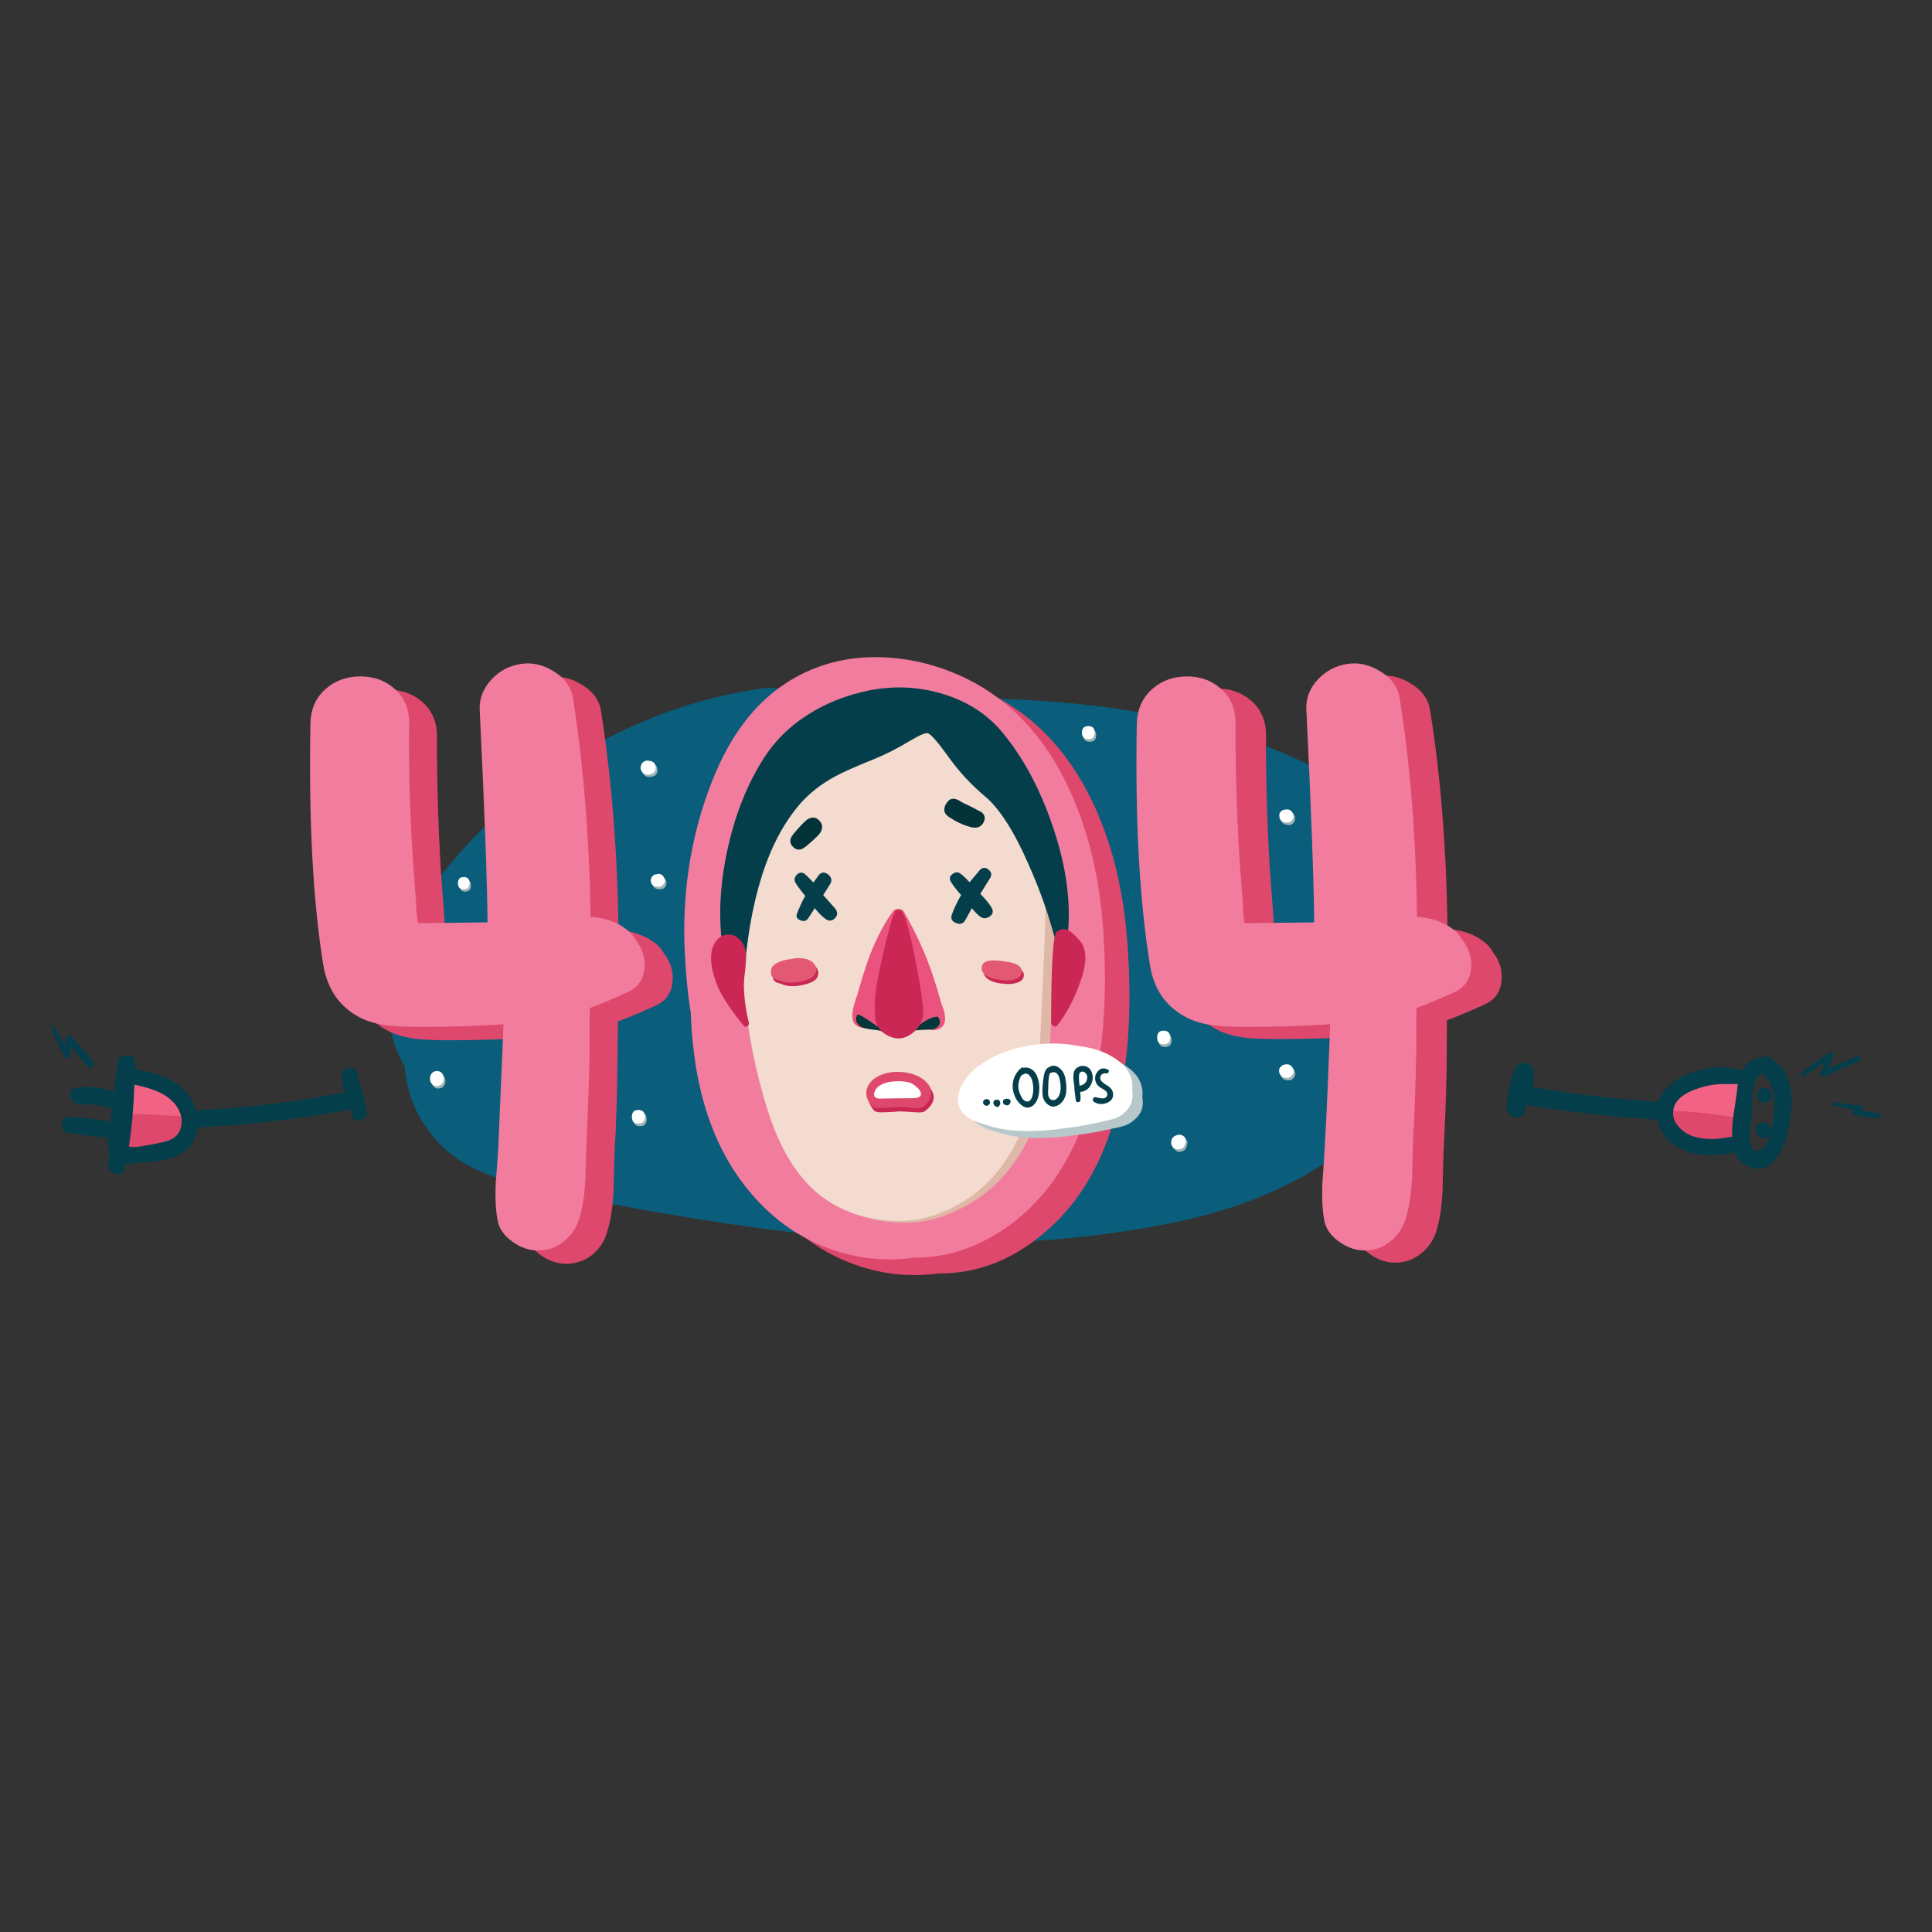 
<svg xmlns="http://www.w3.org/2000/svg" version="1.1" xmlns:xlink="http://www.w3.org/1999/xlink" preserveAspectRatio="none" x="0px" y="0px" width="1024px" height="1024px" viewBox="0 0 1024 1024">
<rect x="0" y="0" width="1024" height="1024" fill="#333333" stroke="none"/>
<defs>
<g id="Layer0_0_MEMBER_0_FILL">
<path fill="#F26284" stroke="none" d="
M 341.2 221.05
Q 338.8 221.1 336.2 222.25 333.75 223.35 331.85 225.05 330.25 226.55 330.6 228.65 331 230.65 332.8 231.9 334.6 233.15 337.1 233.6 340.05 234.1 341.55 232.85 342.25 232.3 342.5 231.25 342.55 231 342.75 229.35 343.05 227.25 343.15 226.2 343.4 224.35 343.4 223.05 343.5 222.15 342.5 221.95 342.1 221 341.2 221.05 Z"/>
</g>

<g id="Layer0_0_MEMBER_1_FILL">
<path fill="#F26284" stroke="none" d="
M 65.25 222.6
L 65.25 222.7
Q 65.1 223.15 65.15 223.55 64.9 225.3 64.7 228.8 64.65 229.6 64.4 231.55 64.3 233.35 64.75 234.3 65.55 235.85 68.25 235.45 70.25 235.15 72.05 234.1 73.95 233 74.7 231.1 75.5 229.2 74.7 227.15 73.9 225 71.6 223.6 70.1 222.7 67.15 221.75
L 66.6 221.7
Q 65.45 221.5 65.25 222.6 Z"/>
</g>

<g id="Layer0_0_MEMBER_2_FILL">
<path fill="#06484B" stroke="none" d="
M 263.25 178.2
Q 260.1 184.65 260.2 192 260.35 199.3 263.6 205.7 268.55 215.4 280.85 221.15 281.8 219.55 282.75 218.9 276.85 216.2 272.6 212.55 266.5 207.2 264.1 199.4 261.7 191.55 263.9 183.8 266 176.35 272.1 170.95 277.9 165.85 285.7 164.1 286.8 163.9 286.45 162.8 286.15 161.7 285.1 161.9 278.15 163 272.25 167.45 266.4 171.85 263.25 178.2 Z"/>
</g>

<g id="Layer0_0_MEMBER_3_FILL">
<path fill="#0A5D7B" stroke="none" d="
M 178.8 155.35
Q 176.65 154.5 174.1 154.9 163.3 156.45 153.05 160.9 142.95 165.25 134.2 172 125.6 178.6 118.65 187.55 109.45 199.5 109.95 210.1 110.15 215.45 112.8 220 113.2 225.8 116.55 230.55 119.9 235.35 125.25 237.8 129.95 239.9 136.8 241.45 140.8 242.3 148.75 243.7 162.1 246.25 175.7 248.05 204.85 251.85 227.95 249.45 241.85 248 251.45 245.35 264.2 241.8 272.95 235.35 282.45 228.35 287.55 218.5 293.1 207.8 291.65 196.75 290 184.15 280.9 176.1 273.3 169.3 259.85 164.35 239.85 156.9 210.5 156.55 195.05 156.4 182.2 158.3 181.1 156.2 178.8 155.35 Z"/>
</g>

<g id="Layer0_0_MEMBER_4_FILL">
<path fill="#DE486C" stroke="none" d="
M 187.6 154.1
Q 176.15 158.6 170.4 172.35 164.75 185.9 165.2 201.7 165.4 208.45 166.3 213.4 166.4 216.65 166.65 219.1 168.45 236.2 178.2 246.25 183.45 251.65 190.35 254.1 197.35 256.6 204.7 255.6 214.15 255.7 222.2 249.2 239.85 235.15 237.25 198.95 236.25 184.5 230.8 173.55 224.3 160.6 212.6 155.35 206.55 152.65 200.2 152.25 193.45 151.8 187.6 154.1
M 187.2 174.05
Q 192.1 167.45 199.65 167.35 211.95 167.2 218.95 180 224.5 190.15 224.9 203.7 225.25 217.05 220.65 227.25 214.85 240.1 203.05 241.2 190.9 242.3 184.85 229.4 180.3 219.65 180.4 206.2 180.4 203.7 181.05 196.55 181.6 189.8 181.95 187.7 183.2 179.45 187.2 174.05 Z"/>
</g>

<g id="Layer0_0_MEMBER_5_FILL">
<path fill="#F27C9D" stroke="none" d="
M 183.4 151.4
Q 171.95 155.9 166.2 169.65 160.5 183.3 160.95 199 161.25 206 162.05 210.7 162.15 214.05 162.45 216.4 164.25 233.5 174 243.55 179.2 248.95 186.1 251.4 193.1 253.9 200.45 252.9 209.75 252.95 218 246.5 235.55 232.5 233.05 196.25 232 181.75 226.55 170.85 220.1 157.9 208.4 152.65 202.35 149.95 196 149.55 189.25 149.1 183.4 151.4
M 183 171.35
Q 187.85 164.75 195.45 164.65 207.75 164.5 214.75 177.3 220.3 187.45 220.65 201 221.05 214.3 216.45 224.55 210.6 237.4 198.8 238.5 186.65 239.6 180.65 226.7 176.1 217 176.15 203.5 176.2 201.05 176.8 193.85 177.4 187.2 177.7 185 178.95 176.8 183 171.35 Z"/>
</g>

<g id="Layer0_0_MEMBER_6_FILL">
<path fill="#DE486C" stroke="none" d="
M 104.1 157.15
Q 101.4 159.4 101.35 163.3 100.9 187.95 103.55 204.7 104.6 211.05 109.85 213.8 112.05 214.95 115.15 215.25 116.85 215.45 120.7 215.45 127.7 215.45 134.65 215
L 133.7 236.2
Q 133.6 238.3 133.3 242.45 133.15 246 133.6 248.6 133.95 250.85 136.2 252.45 138.3 253.95 140.6 253.95 143.05 253.95 145 252.45 146.9 250.95 147.6 248.6 148.5 245.85 148.75 241.5 148.85 236.55 148.95 234.25 149.35 227.35 149.4 220.5
L 149.5 212.2
Q 151.65 211.45 155.85 209.55 158.6 208.4 158.9 205.45 159.2 202.8 157.4 200.45 156.85 199.55 156.3 199.05 153.6 196.75 149.6 196.5 149.35 176.5 146.6 158.8 146.15 155.95 143.25 154.2 140.45 152.5 137.6 152.95 134.65 153.4 132.55 155.6 130.35 157.95 130.5 160.95 131.75 186.75 131.9 197.45
L 119.9 197.6 119.65 195.6 119.65 194.85 119 186.05
Q 118.3 173.95 118.35 163.3 118.4 159.4 115.75 157.15 113.4 155.1 109.95 155.1 106.5 155.1 104.1 157.15 Z"/>
</g>

<g id="Layer0_0_MEMBER_7_FILL">
<path fill="#DE486C" stroke="none" d="
M 280.4 152.75
Q 277.4 153.2 275.35 155.4 273.15 157.75 273.3 160.75 274.5 185.05 274.65 197.25
L 262.65 197.4 262.4 195.4 262.4 194.65 261.75 185.85
Q 261.05 173.7 261.1 163.1 261.15 159.2 258.5 156.95 256.15 154.9 252.75 154.9 249.3 154.9 246.9 156.95 244.2 159.2 244.15 163.1 243.6 187.6 246.35 204.5 247.3 210.8 252.6 213.6 254.8 214.75 257.9 215.05 259.65 215.25 263.45 215.25 270.45 215.25 277.4 214.8
L 277 224.9
Q 276.7 232.3 276.45 236 276.35 238.1 276.05 242.25 275.9 245.85 276.35 248.4 276.7 250.65 278.95 252.25 281.05 253.75 283.35 253.75 285.8 253.75 287.75 252.2 289.65 250.75 290.4 248.4 291.3 245.65 291.5 241.3 291.6 236.35 291.7 234.05 292.05 227.9 292.2 220.3
L 292.25 212
Q 294.4 211.25 298.6 209.35 301.35 208.2 301.65 205.25 301.95 202.55 300.15 200.25 299.7 199.4 299.05 198.85 296.45 196.55 292.35 196.3 292.1 175.75 289.35 158.6 288.9 155.75 286 154 283.25 152.3 280.4 152.75 Z"/>
</g>

<g id="Layer0_0_MEMBER_8_FILL">
<path fill="#F27C9D" stroke="none" d="
M 113.55 161
Q 113.6 157.1 110.95 154.85 108.6 152.8 105.15 152.8 101.7 152.8 99.3 154.85 96.6 157.1 96.55 161 96.1 186 98.75 202.4 99.8 208.75 105 211.5 107.2 212.65 110.3 212.95 112.05 213.15 115.9 213.15 122.85 213.15 129.8 212.7
L 128.9 233.9
Q 128.8 236 128.45 240.15 128.3 243.7 128.75 246.3 129.1 248.55 131.35 250.15 133.45 251.65 135.75 251.65 138.2 251.65 140.15 250.1 142.05 248.65 142.8 246.3 143.7 243.55 143.9 239.2 144.05 234.25 144.15 231.95 144.55 222.75 144.6 218.2
L 144.65 209.9
Q 146.8 209.15 151 207.25 153.75 206.1 154.05 203.15 154.35 200.5 152.55 198.15 152.1 197.3 151.45 196.75 148.85 194.45 144.8 194.2 144.45 173.5 141.75 156.5 141.3 153.65 138.4 151.9 135.65 150.2 132.8 150.65 129.8 151.1 127.75 153.3 125.55 155.65 125.7 158.65 126.95 184.3 127.05 195.15
L 115.1 195.3
Q 114.95 194.85 114.95 194.4
L 114.8 193.3 114.8 192.55 114.15 183.75
Q 113.4 171.4 113.55 161 Z"/>
</g>

<g id="Layer0_0_MEMBER_9_FILL">
<path fill="#F27C9D" stroke="none" d="
M 241.65 154.85
Q 238.95 157.1 238.85 161 238.4 185.7 241.1 202.4 242.05 208.7 247.35 211.5 249.55 212.65 252.65 212.95 254.35 213.15 258.2 213.15 265.2 213.15 272.15 212.7
L 271.75 222.8
Q 271.45 230.2 271.2 233.9 271.1 236 270.8 240.15 270.65 243.7 271.1 246.3 271.45 248.55 273.7 250.15 275.8 251.65 278.1 251.65 280.55 251.65 282.5 250.1 284.35 248.65 285.1 246.3 286 243.55 286.25 239.2 286.35 234.25 286.45 231.95 286.8 225.8 286.95 218.2
L 287 209.9
Q 289.15 209.15 293.35 207.25 296.1 206.1 296.4 203.15 296.7 200.5 294.9 198.15 294.35 197.25 293.8 196.75 291.2 194.45 287.1 194.2 286.85 173.75 284.1 156.5 283.65 153.65 280.75 151.9 277.95 150.2 275.1 150.65 272.15 151.1 270.05 153.3 267.85 155.65 268.05 158.65 269.25 183.1 269.4 195.15
L 257.4 195.3 257.15 193.3 257.15 192.55 256.5 183.75
Q 255.8 171.65 255.85 161 255.9 157.1 253.25 154.85 250.9 152.8 247.5 152.8 244.05 152.8 241.65 154.85 Z"/>
</g>

<g id="Layer0_0_MEMBER_10_MEMBER_0_FILL">
<path fill="#DFB7A7" stroke="none" d="
M 196.5 158.5
Q 178.9 158.5 173.25 179 169.9 191 171.15 206.55 172.1 217.9 175.55 228.15 178.8 238.05 184.9 242.55 188.7 245.4 194.2 246.45 199.8 247.45 204.35 246.1 213.95 243.2 219.1 234.4 223.35 227.1 223.85 217.2 225.05 194.2 224.85 190.85 224.3 181.15 219.4 172.35 211.6 158.5 196.5 158.5 Z"/>
</g>

<g id="Layer0_0_MEMBER_10_MEMBER_1_FILL">
<path fill="#F3DBCF" stroke="none" d="
M 195.7 158.25
Q 178.65 158.25 173.2 178.75 169.95 190.8 171.2 206.3 172.05 217.3 175.4 227.85 178.6 237.75 184.45 242.25 188.15 245.1 193.45 246.15 198.85 247.15 203.25 245.8 212.55 242.95 217.5 234.15 221.65 226.85 222.15 216.9 222.5 209.3 222.75 203.7 223.25 192.9 223.1 190.6 222.55 180.9 217.8 172.1 210.3 158.25 195.7 158.25 Z"/>
</g>

<g id="Layer0_0_MEMBER_10_MEMBER_2_FILL">
<path fill="#053E4B" stroke="none" d="
M 193.7 167
Q 196.55 165.85 199.95 163.8 202.3 162.4 202.9 162.6 203.65 162.85 206.05 166.15 209 170.35 212.65 173.4 216.45 176.55 220.25 185.25 223.35 192.25 225 198.95 225.1 199.45 226.05 198.2 226.95 196.95 227.05 196.3 227.65 188.05 224.25 178.25 221 168.85 215.75 162.5 211.85 157.75 205.4 155.8 199.25 153.95 192.8 155.2 186.95 156.4 182.35 159.3 177.4 162.4 174.45 167.15 170.45 173.5 168.5 182 166.6 190.25 167.3 197.6 167.45 199 168.9 200.5 170.4 202 170.6 203.4 171.1 206.35 171.15 205.5 172.5 184.3 180.95 174.65 183.35 171.95 186.85 170.05 188.85 168.95 193.7 167 Z"/>
</g>

<g id="Layer0_0_MEMBER_10_MEMBER_3_FILL">
<path fill="#053E4B" stroke="none" d="
M 180.35 193.6
Q 180 194.45 180.95 194.8 181.85 195.15 182.3 194.4
L 183.4 192.7
Q 184.25 193.8 185.1 194.45 186.05 195.25 186.85 194.45 187.65 193.65 186.85 192.7
L 184.85 190.45 186.05 188.55
Q 186.6 187.65 185.7 186.9 184.8 186.2 184.1 187
L 183.15 188.3
Q 183.05 188.15 182.4 187.5 181.85 186.95 181.65 186.8 181.05 186.35 180.4 186.85 179.8 187.4 179.95 188.05 180.05 188.5 181.75 190.6 181 191.95 180.35 193.6 Z"/>
</g>

<g id="Layer0_0_MEMBER_10_MEMBER_4_FILL">
<path fill="#053E4B" stroke="none" d="
M 211.85 186.1
L 210.05 188.25
Q 209.15 187.25 208.6 186.85 207.9 186.25 207.15 186.8 206.35 187.35 206.85 188.2 207.55 189.3 208.6 190.45 207.6 192.15 207 193.8 206.65 194.85 207.7 195.25 208.75 195.7 209.3 194.8
L 210.45 192.7
Q 211.2 193.65 211.8 194.1 212.6 194.75 213.5 194.15 214.4 193.55 213.8 192.55 213.25 191.6 211.9 190.25
L 213.6 187.5
Q 214.1 186.7 213.3 186.05 212.55 185.45 211.85 186.1 Z"/>
</g>

<g id="Layer0_0_MEMBER_10_MEMBER_5_FILL">
<path fill="#CA2755" stroke="none" d="
M 203.8 225.8
Q 204.1 224.65 203.15 223.55 202.65 224.55 201.95 225.1 202.4 226 201.05 226.2 200.85 226.2 197.9 226.2 196.35 226.3 195.7 226.3 194.6 226.3 194.2 226.05 193.45 226.55 192.7 225.85 192.85 226.65 193.55 227.5 193.95 227.95 195.35 227.85 196.15 227.85 198.05 227.7 198.65 227.7 200.65 227.85 202 227.95 202.3 227.7 203.5 226.85 203.8 225.8 Z"/>
</g>

<g id="Layer0_0_MEMBER_10_MEMBER_6_FILL">
<path fill="#FFFFFF" stroke="none" d="
M 202.35 224.55
Q 202.4 223.7 201.75 223.2 200 221.95 197.85 221.9 195.7 221.85 193.9 223 193.6 223.15 193.4 223.6 192.65 223.95 192.65 224.9 192.65 225.85 193.55 226 197 226.6 201.45 225.65 202.3 225.45 202.35 224.55 Z"/>
</g>

<g id="Layer0_0_MEMBER_10_MEMBER_7_FILL">
<path fill="#DE486C" stroke="none" d="
M 202.4 222.45
Q 201 221.2 198.65 220.95 196.3 220.7 194.5 221.55 192.75 222.4 192.35 223.9 192 225.4 193.2 226.75 193.6 227.2 194.95 227.1 195.75 227.1 197.65 226.95 198.3 226.95 200.3 227.1 201.6 227.2 201.95 226.95 203.25 226.05 203.45 224.85 203.65 223.6 202.4 222.45
M 196.15 222.65
Q 197.8 222.35 199.4 222.65 200.1 222.8 200.75 223.35 201.35 223.8 201.55 224.25 202.05 225.25 200.7 225.4 200.4 225.45 197.5 225.45 194.5 225.5 194.45 225.5 193.2 225.35 193.8 224.1 194.3 223.05 196.15 222.65 Z"/>
</g>

<g id="Layer0_0_MEMBER_10_MEMBER_8_MEMBER_0_FILL">
<path fill="#EB527E" stroke="none" d="
M 205.6 210.25
Q 204.95 208.4 204.75 207.7 204.7 207.35 204.35 208.15 204.05 208.9 204 209.35 204 210.05 204.25 211.4 204.25 212.15 203.8 212.8
L 202.95 212.9
Q 202.8 212.9 202.8 213.05 202.75 213.2 202.85 213.3 203.4 213.9 204.35 213.65 205.25 213.4 205.65 212.7 206.05 211.9 205.6 210.25 Z"/>
</g>

<g id="Layer0_0_MEMBER_10_MEMBER_8_MEMBER_1_FILL">
<path fill="#EB527E" stroke="none" d="
M 191.1 207.95
Q 190.8 207.55 190.7 207.75 189.65 210.5 189.9 211.8 190.15 213.3 192.25 213.4 192.6 213.4 192.7 213 192.85 212.6 192.5 212.45 191.3 211.75 191.2 211.35 191.15 211 191.45 210.65 191.85 210.3 191.95 210.1 192.05 209.85 191.9 209.65 191.7 209.4 191.45 209.45
L 191 209.7 191.35 208.65
Q 191.4 208.4 191.1 207.95 Z"/>
</g>

<g id="Layer0_0_MEMBER_10_MEMBER_8_MEMBER_2_FILL">
<path fill="#03373A" stroke="none" d="
M 204.65 213.05
Q 205.1 212.5 204.85 211.85 204.3 210.5 201.9 211 200.45 211.4 198 213.5
L 197.85 213.8
Q 197.75 213.9 197.85 214.05 197.9 214.2 198.05 214.2 198.3 214.3 198.6 214.15 198.8 214.05 200.75 213.75 201.65 213.65 203.5 213.6 204.2 213.5 204.65 213.05 Z"/>
</g>

<g id="Layer0_0_MEMBER_10_MEMBER_8_MEMBER_3_FILL">
<path fill="#03373A" stroke="none" d="
M 190.7 212.5
Q 191.05 213.05 191.75 213.3 192.5 213.55 194.15 213.7 196.5 214.3 196.7 214.35 197 214.45 197.2 214.35 197.4 214.2 197.2 213.95 196.3 212.75 193.5 211.25 192.45 210.75 192 210.65 191.05 210.45 190.65 211.2 190.3 211.85 190.7 212.5 Z"/>
</g>

<g id="Layer0_0_MEMBER_10_MEMBER_8_MEMBER_4_FILL">
<path fill="#EB527E" stroke="none" d="
M 197.85 192.85
Q 197.2 192.8 196.9 193.2 194.6 196.35 192.85 200.9 191.75 203.8 190.25 209.35 189.95 210.35 190.35 210.75 190.55 211 191.1 211.1 191.95 211.45 194.55 213.35 196.75 215 197.75 215 198.7 215 200.9 213.2 203.15 211.4 204.5 211.4 205 211.4 205.25 211.05 205.5 210.65 205.4 210.2 203.35 201.25 198.75 193.35 198.5 192.85 197.85 192.85 Z"/>
</g>

<g id="Layer0_0_MEMBER_10_MEMBER_9_FILL">
<path fill="#CA2755" stroke="none" d="
M 182.85 205.45
Q 184 204.95 184 203.85 183.95 202.8 182.8 202.3 181.3 201.65 179.45 202.15 178.05 202.3 177.15 202.85 176.1 203.45 176.25 204.2 176.15 204.5 176.2 204.65 176.25 205.5 177.55 205.7 178.6 206.25 180.3 206.1 181.7 205.95 182.85 205.45 Z"/>
</g>

<g id="Layer0_0_MEMBER_10_MEMBER_10_FILL">
<path fill="#CA2755" stroke="none" d="
M 217.85 202.8
Q 217.5 202.7 215.65 202.4 212.65 201.95 212.5 203.5 212.35 204.5 213.6 205.15 214.5 205.6 215.7 205.7
L 215.95 205.7 216.2 205.75
Q 217.3 205.85 218.2 205.55 219.45 205.15 219.4 204.15 219.35 203.25 217.85 202.8 Z"/>
</g>

<g id="Layer0_0_MEMBER_10_MEMBER_11_FILL">
<path fill="#E35974" stroke="none" d="
M 182.5 204.85
Q 183.65 204.3 183.65 203.25 183.6 202.2 182.45 201.65 181.05 201.05 179.1 201.5 177.7 201.65 176.8 202.2 175.75 202.8 175.9 203.6 175.8 203.8 175.85 204 175.9 204.8 177.2 205.1 178.25 205.6 179.95 205.5 181.4 205.35 182.5 204.85 Z"/>
</g>

<g id="Layer0_0_MEMBER_10_MEMBER_12_FILL">
<path fill="#E35974" stroke="none" d="
M 217.5 202.15
Q 217.05 202 215.3 201.75 212.3 201.45 212.15 202.85 212 203.9 213.25 204.5 214.15 204.95 215.35 205.05
L 215.6 205.1 215.85 205.1
Q 216.9 205.25 217.85 204.95 219.1 204.55 219.05 203.5 219 202.6 217.5 202.15 Z"/>
</g>

<g id="Layer0_0_MEMBER_10_MEMBER_13_FILL">
<path fill="#B8C7C9" stroke="none" d="
M 237.3 220.1
Q 234.95 218.35 231.6 217.8
L 230.9 217.7
Q 227.2 216.85 223.15 217.4 219.1 217.9 215.75 219.6 214.85 220.05 214.05 220.65 212.15 221.75 210.85 223.75 209.25 226.2 210.15 228.3 210.65 229.6 212.5 230.45 213.3 230.85 215.75 231.55 220.7 232.9 228.2 231.8 230.95 231.5 234.5 230.7 236.05 230.4 236.65 230.2 237.75 229.8 238.5 229.1 240.25 227.6 239.8 225.25 240.15 222.2 237.3 220.1 Z"/>
</g>

<g id="Layer0_0_MEMBER_10_MEMBER_14_FILL">
<path fill="#FFFFFF" stroke="none" d="
M 235.55 218.9
Q 233.2 217.15 229.85 216.6
L 229.1 216.5
Q 225.4 215.7 221.4 216.2 217.35 216.7 214 218.4 213.1 218.8 212.25 219.45 210.35 220.55 209.1 222.55 207.5 225 208.35 227.1 208.9 228.4 210.7 229.25 211.55 229.65 213.95 230.35 218.95 231.7 226.45 230.6 229.1 230.3 232.75 229.5 234.3 229.15 234.85 229 236.05 228.6 236.75 227.9 238.45 226.35 238.05 224.05 238.4 221 235.55 218.9 Z"/>
</g>

<g id="Layer0_0_MEMBER_10_MEMBER_15_MEMBER_0_FILL">
<path fill="#053E4B" stroke="none" d="
M 221.8 222
Q 221.45 220.75 220.45 220.3 219.85 220.05 219.35 220.2 219.2 220.05 219 220.2 218.05 220.9 217.65 222.15 217.3 223.35 217.65 224.55 218 225.75 218.85 226.5 219.9 227.45 220.9 226.75 221.8 226.1 222 224.55 222.2 223.15 221.8 222
M 219.1 221.45
Q 219.85 220.9 220.4 221.55 220.85 222.1 220.95 222.95 221.1 223.8 220.95 224.7 220.7 226 220 226 219.35 226 218.9 225.05 218.5 224.25 218.45 223.55 218.4 222.55 218.95 221.5
L 219.1 221.45 Z"/>
</g>

<g id="Layer0_0_MEMBER_10_MEMBER_15_MEMBER_1_FILL">
<path fill="#053E4B" stroke="none" d="
M 226.55 222.05
Q 226.35 220.9 225.55 220.25 224.65 219.5 223.7 220.1
L 223.6 220.15
Q 223.05 220.45 222.85 221.5 222.55 223.45 222.6 224.45 222.6 225.75 223.45 226.45 224.35 227.25 225.45 226.55 227.2 225.4 226.55 222.05
M 224.05 221.05
Q 225.35 220.55 225.65 222.6 225.95 224.5 225.2 225.35 224.85 225.8 224.4 225.75 223.95 225.75 223.7 225.25 223.5 224.8 223.6 223.75 223.6 221.55 223.95 221.05
L 224.05 221.05 Z"/>
</g>

<g id="Layer0_0_MEMBER_10_MEMBER_15_MEMBER_2_FILL">
<path fill="#053E4B" stroke="none" d="
M 231.15 221.15
Q 230.9 220.25 230.1 219.95 229.35 219.7 228.7 220.1 228.05 220.45 227.95 221.25 227.9 221.65 227.95 222.35 228 222.75 228.1 223.45
L 228.1 223.8 228.35 225.85
Q 228.45 226.2 228.8 226.1 229.15 226.05 229.15 225.7 229.2 225.25 229.1 224.35 230.6 224.2 231.1 222.75 231.4 221.95 231.15 221.15
M 229.95 221.05
Q 230.4 221.4 230.3 222.05 230.15 223.05 229 223.3 228.9 222.6 228.9 222.25 228.85 221.6 228.95 221.25 229.05 220.9 229.4 220.85 229.7 220.8 229.95 221.05 Z"/>
</g>

<g id="Layer0_0_MEMBER_10_MEMBER_15_MEMBER_3_FILL">
<path fill="#053E4B" stroke="none" d="
M 232.55 221.95
Q 232.55 221.55 232.85 221.3 233.2 221.1 233.6 221.15 233.9 221.2 234 220.9 234.15 220.65 233.85 220.5 232.75 219.95 232.05 220.9 231.4 221.8 231.85 222.8 232.05 223.2 232.5 223.55 232.55 223.6 233.1 223.9 233.45 224.1 233.6 224.3 233.85 224.6 233.75 224.95 233.6 225.35 233.2 225.45 232.9 225.5 232.45 225.4 231.8 225.25 231.7 225.25 231.35 225.25 231.3 225.55 231.2 225.85 231.45 226.05 232.5 226.7 233.65 226.25 234.9 225.8 234.75 224.55 234.65 223.7 233.45 223.05 232.55 222.5 232.55 221.95 Z"/>
</g>

<g id="Layer0_0_MEMBER_10_MEMBER_15_MEMBER_4_FILL">
<path fill="#053E4B" stroke="none" d="
M 213.55 226.3
Q 213.65 226 213.4 225.75 213.1 225.45 212.7 225.65 212.5 225.75 212.4 225.95 212.35 226.15 212.4 226.3 212.5 226.55 212.65 226.6 212.8 226.75 213 226.75 213.4 226.65 213.55 226.3 Z"/>
</g>

<g id="Layer0_0_MEMBER_10_MEMBER_15_MEMBER_5_FILL">
<path fill="#053E4B" stroke="none" d="
M 215.1 226.8
Q 215.45 226.45 215.3 226.1 215.2 225.6 214.65 225.7 214.15 225.7 214.15 226.25 214.15 226.4 214.35 226.7
L 214.45 226.8
Q 214.75 226.95 214.8 226.95 215.05 226.95 215.1 226.8 Z"/>
</g>

<g id="Layer0_0_MEMBER_10_MEMBER_15_MEMBER_6_FILL">
<path fill="#053E4B" stroke="none" d="
M 217.05 226.25
Q 217.2 226 217.05 225.75 216.9 225.55 216.65 225.55
L 216.45 225.5 216.3 225.55
Q 215.9 225.55 215.8 225.95
L 215.85 226.35
Q 216.05 226.55 216.2 226.6 216.8 226.8 217.05 226.25 Z"/>
</g>

<g id="Layer0_0_MEMBER_11_MEMBER_0_FILL">
<path fill="#9FB4B5" stroke="none" d="
M 156.3 168.95
Q 156.3 168.15 155.7 167.9 155.25 167.75 155.2 167.75 154.4 167.65 154.05 168.05 153.65 168.45 153.65 168.9 153.65 169.4 154.05 169.8 154.45 170.2 155.2 170.1
L 155.7 169.95
Q 156.3 169.7 156.3 168.95 Z"/>
</g>

<g id="Layer0_0_MEMBER_11_MEMBER_1_FILL">
<path fill="#9FB4B5" stroke="none" d="
M 154.45 229.05
Q 154.45 227.85 153.3 227.85 152.15 227.85 152.15 229.05 152.15 230.25 153.3 230.25 154.45 230.25 154.45 229.05 Z"/>
</g>

<g id="Layer0_0_MEMBER_11_MEMBER_2_FILL">
<path fill="#9FB4B5" stroke="none" d="
M 264.75 222.35
L 265 222.35
Q 265.45 222.4 265.8 222 266.15 221.65 266.15 221.2 266.1 220.75 265.8 220.4 265.45 220 265 220
L 264.75 220.05
Q 264.3 220.05 263.95 220.4 263.55 220.75 263.6 221.2 263.7 222.25 264.75 222.35 Z"/>
</g>

<g id="Layer0_0_MEMBER_11_MEMBER_3_FILL">
<path fill="#9FB4B5" stroke="none" d="
M 247.45 233.65
Q 247.75 232.85 247.25 232.45 246.7 231.9 246.05 232.25 245.4 232.35 245.15 232.95 244.75 233.8 245.4 234.3 245.95 234.85 246.55 234.6 247.35 234.4 247.45 233.65 Z"/>
</g>

<g id="Layer0_0_MEMBER_11_MEMBER_4_FILL">
<path fill="#9FB4B5" stroke="none" d="
M 265.8 176.45
Q 265.45 176.05 265 176.1
L 264.45 176.2
Q 263.65 176.4 263.65 177.25 263.65 178.05 264.45 178.3
L 265 178.4
Q 265.4 178.45 265.8 178.05 266.15 177.65 266.1 177.25 266.1 176.8 265.8 176.45 Z"/>
</g>

<g id="Layer0_0_MEMBER_11_MEMBER_5_FILL">
<path fill="#9FB4B5" stroke="none" d="
M 231.85 162.95
Q 231.85 161.8 230.75 161.8 229.65 161.8 229.65 162.95 229.65 164.05 230.75 164.05 231.85 164.05 231.85 162.95 Z"/>
</g>

<g id="Layer0_0_MEMBER_11_MEMBER_6_FILL">
<path fill="#9FB4B5" stroke="none" d="
M 244.85 215.45
Q 244.85 214.25 243.7 214.25 242.6 214.25 242.6 215.45 242.6 216.6 243.7 216.6 244.85 216.6 244.85 215.45 Z"/>
</g>

<g id="Layer0_0_MEMBER_11_MEMBER_7_FILL">
<path fill="#9FB4B5" stroke="none" d="
M 119.8 222.55
Q 119.8 222.1 119.6 221.75 119.25 221.2 118.6 221.2 117.9 221.2 117.55 221.75 117.3 222.15 117.4 222.55 117.5 223.2 117.75 223.4 118.1 223.85 118.6 223.75 119.65 223.75 119.8 222.55 Z"/>
</g>

<g id="Layer0_0_MEMBER_11_MEMBER_8_FILL">
<path fill="#9FB4B5" stroke="none" d="
M 124.2 188.8
Q 124.2 187.75 123.2 187.75 122.25 187.75 122.25 188.8 122.25 189.85 123.2 189.85 124.2 189.85 124.2 188.8 Z"/>
</g>

<g id="Layer0_0_MEMBER_11_MEMBER_9_FILL">
<path fill="#9FB4B5" stroke="none" d="
M 157.55 189.15
Q 157.9 188.75 157.85 188.35 157.85 187.9 157.55 187.6 157.2 187.2 156.75 187.25
L 156.5 187.25
Q 156.05 187.3 155.75 187.6 155.4 187.9 155.4 188.35 155.5 189.35 156.5 189.45
L 156.75 189.45
Q 157.15 189.5 157.55 189.15 Z"/>
</g>

<g id="Layer0_0_MEMBER_12_MEMBER_0_FILL">
<path fill="#FFFFFF" stroke="none" d="
M 156 168.5
Q 156 167.75 155.45 167.5 155.25 167.35 154.95 167.35 154.25 167.15 153.75 167.65 153.4 168.1 153.4 168.5 153.4 169 153.75 169.35 154.2 169.8 154.95 169.7
L 155.45 169.5
Q 156 169.3 156 168.5 Z"/>
</g>

<g id="Layer0_0_MEMBER_12_MEMBER_1_FILL">
<path fill="#FFFFFF" stroke="none" d="
M 154.15 228.65
Q 154.15 227.45 153 227.45 151.9 227.45 151.9 228.65 151.9 229.8 153 229.8 154.15 229.8 154.15 228.65 Z"/>
</g>

<g id="Layer0_0_MEMBER_12_MEMBER_2_FILL">
<path fill="#FFFFFF" stroke="none" d="
M 264.7 219.6
L 264.5 219.6
Q 264 219.65 263.7 219.95 263.3 220.3 263.35 220.75 263.35 221.25 263.7 221.55 264 221.9 264.5 221.9
L 264.7 221.95
Q 265.15 221.95 265.5 221.6 265.9 221.2 265.85 220.75 265.85 220.3 265.5 219.95 265.15 219.55 264.7 219.6 Z"/>
</g>

<g id="Layer0_0_MEMBER_12_MEMBER_3_FILL">
<path fill="#FFFFFF" stroke="none" d="
M 247.2 233.2
Q 247.45 232.5 247 232.05 246.45 231.55 245.75 231.8 245.1 231.95 244.85 232.55 244.6 233.4 245.1 233.9 245.65 234.35 246.3 234.2 247.05 234.05 247.2 233.2 Z"/>
</g>

<g id="Layer0_0_MEMBER_12_MEMBER_4_FILL">
<path fill="#FFFFFF" stroke="none" d="
M 265.5 176.05
Q 265.15 175.65 264.7 175.7
L 264.2 175.75
Q 263.3 176.05 263.4 176.85 263.4 177.65 264.2 177.9
L 264.7 177.95
Q 265.15 178 265.5 177.65 265.85 177.3 265.85 176.85 265.8 176.35 265.5 176.05 Z"/>
</g>

<g id="Layer0_0_MEMBER_12_MEMBER_5_FILL">
<path fill="#FFFFFF" stroke="none" d="
M 231.6 162.5
Q 231.6 161.35 230.5 161.35 229.4 161.35 229.4 162.5 229.4 163.6 230.5 163.6 231.6 163.6 231.6 162.5 Z"/>
</g>

<g id="Layer0_0_MEMBER_12_MEMBER_6_FILL">
<path fill="#FFFFFF" stroke="none" d="
M 244.6 215
Q 244.6 213.8 243.45 213.8 242.35 213.8 242.35 215 242.35 216.15 243.45 216.15 244.6 216.15 244.6 215 Z"/>
</g>

<g id="Layer0_0_MEMBER_12_MEMBER_7_FILL">
<path fill="#FFFFFF" stroke="none" d="
M 119.5 222.15
Q 119.55 221.7 119.35 221.35 119 220.75 118.35 220.75 117.65 220.75 117.3 221.35 117.1 221.7 117.15 222.15 117.15 222.65 117.5 223 117.85 223.35 118.3 223.35 119.4 223.3 119.5 222.15 Z"/>
</g>

<g id="Layer0_0_MEMBER_12_MEMBER_8_FILL">
<path fill="#FFFFFF" stroke="none" d="
M 123.95 188.4
Q 123.95 187.35 122.95 187.35 121.95 187.35 121.95 188.4 121.95 189.45 122.95 189.45 123.95 189.45 123.95 188.4 Z"/>
</g>

<g id="Layer0_0_MEMBER_12_MEMBER_9_FILL">
<path fill="#FFFFFF" stroke="none" d="
M 157.25 188.7
Q 157.6 188.35 157.6 187.95 157.55 187.5 157.25 187.15 156.95 186.8 156.5 186.8
L 156.25 186.85
Q 155.8 186.85 155.5 187.15 155.15 187.5 155.15 187.95 155.25 189 156.25 189
L 156.5 189.05
Q 156.9 189.05 157.25 188.7 Z"/>
</g>

<g id="Layer0_0_MEMBER_13_FILL">
<path fill="#033239" stroke="none" d="
M 180.7 178.8
Q 179.65 179.95 179.4 180.4 178.85 181.35 179.65 182.15 180.45 182.95 181.4 182.4 181.85 182.15 183 181.1 183.25 180.85 183.8 180.35 184.25 179.9 184.45 179.55 185 178.45 184.15 177.6 183.35 176.75 182.25 177.35 181.85 177.55 180.7 178.8 Z"/>
</g>

<g id="Layer0_0_MEMBER_14_FILL">
<path fill="#033239" stroke="none" d="
M 211.05 178.85
Q 212.05 178.8 212.5 177.85 212.95 176.9 212.15 176.2 212 176.1 210.15 175.15 208.9 174.6 208.2 174.15 206.8 173.35 206 174.75 205.2 176.15 206.5 177 208.05 178.05 209.6 178.55
L 210.1 178.7
Q 210.55 178.85 211.05 178.85 Z"/>
</g>

<g id="Layer0_0_MEMBER_15_FILL">
<path fill="#CA2755" stroke="none" d="
M 171.75 213.05
Q 172.15 212.8 172.05 212.4 171.05 208.45 171.2 205.15 171.5 202.85 171.55 201.7 171.7 199.7 170.85 198.55 170 197.4 168.75 197.25 167.45 197.15 166.55 198.2 164.65 200.35 166.3 205.2 166.95 207.15 168.4 209.25 169.2 210.5 171.1 212.9 171.4 213.25 171.75 213.05 Z"/>
</g>

<g id="Layer0_0_MEMBER_16_FILL">
<path fill="#CA2755" stroke="none" d="
M 227.05 196.5
Q 226 196 225.05 196.8 224.1 197.5 224.1 212.35 224.1 212.75 224.5 213 224.9 213.25 225.15 212.9 227.6 209.8 229.2 205.15 230.9 200.3 228.95 198.2 227.8 196.9 227.05 196.5 Z"/>
</g>

<g id="Layer0_0_MEMBER_17_FILL">
<path fill="#053E4B" stroke="none" d="
M 55.4 214.8
Q 55.2 214.6 54.85 214.65 54.55 214.75 54.45 215.05
L 54.25 216.3
Q 53.05 214.15 52.45 213.1 52.35 212.9 52.1 213 51.9 213.05 51.95 213.3 52.65 215.55 54.2 218.3 54.4 218.65 54.8 218.55 55.2 218.45 55.2 218.05 55.2 217.3 55.35 216.55 57.25 219.1 58.25 220 58.65 220.35 59.05 220.05 59.5 219.75 59.2 219.3 58.55 218.3 57.4 217 56.05 215.55 55.4 214.8 Z"/>
</g>

<g id="Layer0_0_MEMBER_18_FILL">
<path fill="#053E4B" stroke="none" d="
M 353.25 221.5
Q 353.5 221.8 353.75 221.65
L 357.35 219.25 356.6 221.1
Q 356.5 221.4 356.8 221.6 357.05 221.75 357.3 221.65 357.75 221.45 360.3 220.35 362.15 219.6 363.3 219 363.6 218.8 363.45 218.45 363.3 218.1 362.95 218.2 361.25 218.8 357.95 220.3
L 358.8 218.1
Q 358.9 217.85 358.6 217.6 358.35 217.4 358.1 217.55 354.7 219.9 353.3 221.05 353.05 221.25 353.25 221.5 Z"/>
</g>

<g id="Layer0_0_MEMBER_19_FILL">
<path fill="#053E4B" stroke="none" d="
M 366.95 228.55
Q 367.05 228.1 366.65 228
L 363.7 227.55
Q 363.95 227.3 363.9 227.05 363.85 226.75 363.5 226.7 359.35 226.15 358.85 226.15 358.65 226.15 358.6 226.4 358.6 226.6 358.8 226.65 359.95 227 362.35 227.4
L 362.3 227.45
Q 362.05 227.6 362.05 227.95 362.1 228.25 362.4 228.3 365.05 228.8 366.5 228.95 366.9 229.05 366.95 228.55 Z"/>
</g>

<g id="Layer0_0_MEMBER_20_FILL">
<path fill="#CA2755" stroke="none" d="
M 198.5 193.4
Q 198.15 192.75 197.4 193.1 196.85 193.35 195.3 199.95 193.75 206.6 193.75 208.9 193.75 211.3 193.85 211.85 194.1 213.4 195.25 214.2 197.75 216 200.05 214.35 202.3 212.7 202.05 209.8 201.75 206.75 200.65 201.3 199.4 194.95 198.5 193.4 Z"/>
</g>

<g id="Layer0_0_MEMBER_21_FILL">
<path fill="#DE486C" stroke="none" d="
M 341.25 232.25
Q 342 231.25 342.2 229.3 342.25 229.1 342.1 228.9 341.95 228.7 341.75 228.7 334.05 227.5 330.1 227.65 329.85 227.65 329.75 228 329.7 228.3 330 228.35
L 330.2 228.4 330.25 228.65
Q 330.8 230.95 333.9 232.6 336.95 234.3 339.3 233.55 340.05 233.5 340.65 232.95 341.15 232.9 341.25 232.25 Z"/>
</g>

<g id="Layer0_0_MEMBER_22_FILL">
<path fill="#DE486C" stroke="none" d="
M 73.85 232.3
Q 75.8 230.35 75.15 229.15 74.85 228.55 73.9 228.45 72.8 228.45 72.35 228.45 70.25 228.3 69.15 228.25 67.2 228.15 65.9 228.2
L 65.85 228.15
Q 65.4 227.95 65.1 228.15
L 65 228.25 64.75 228.3
Q 64.55 228.3 64.4 228.55 64.3 228.75 64.45 228.9 63.95 229.85 63.85 231.95 63.75 233.05 64.2 233.6 64.3 234.25 64.85 234.6 65.95 235.3 69.65 234.4 72.3 233.8 73.85 232.3 Z"/>
</g>

<g id="Layer0_0_MEMBER_23_FILL">
<path fill="#053E4B" stroke="none" d="
M 104.65 221.2
Q 104.35 220.1 103.1 220.25 101.85 220.4 101.95 221.55 102.25 224 102.35 224.45 90.45 226.8 76.9 227.5 76.6 226.55 76.15 225.75 73.5 221.4 66.3 220.45
L 66.35 219.5
Q 66.35 218 64.9 218.05 63.5 218.05 63.3 219.5
L 62.7 224.35
Q 61.3 223.7 59.4 223.55 57.65 223.35 56.2 223.65 54.95 223.85 55.2 225.1 55.4 226.3 56.55 226.4 57.8 226.5 60.2 226.65
L 62.35 227.2 62.05 229.5
Q 60.25 229.05 55.15 228.6 53.95 228.5 53.8 229.85 53.6 231.25 54.8 231.4 55.9 231.55 58.2 231.9 60.25 232.15 61.65 232.15 61.55 233.7 61.95 234.75
L 61.7 236.55
Q 61.5 238 62.9 238.4 64.35 238.85 64.65 237.4
L 64.75 236.75
Q 65.55 236.8 67.05 236.6 68.15 236.45 70.5 236.2 72.5 235.9 73.75 235.3 76.7 233.9 77.15 230.5
L 84 230
Q 94.95 229.05 103.35 227.35 103.45 227.6 103.7 228.6 104.2 229.65 105.35 229.15 106.45 228.65 106.2 227.55 105.65 224.45 105.1 223.2
L 104.65 221.2
M 73.2 226.4
Q 74.9 228.5 74.15 230.8 73.5 232.65 70.65 233.1 69.05 233.45 68.05 233.6 66.25 233.95 65.5 233.8
L 65.3 233.7
Q 66 229.35 66.25 223.1 68.65 223.6 70.05 224.2 72 225 73.2 226.4 Z"/>
</g>

<g id="Layer0_0_MEMBER_24_MEMBER_0_FILL">
<path fill="#053E4B" stroke="none" d="
M 347.7 218.4
Q 346.95 218 346.25 218.45 345.1 218.55 344.15 219.35 343.5 219.95 343.1 220.7 339.5 219.4 334.85 220.9 329.85 222.5 328.65 226.05 322.15 225.55 318.9 225.2 312.5 224.5 307.05 223.5 307.3 222.15 307.2 220.8 307.15 220.05 306.55 219.65 306 219.25 305.35 219.4 304.4 219.4 304.1 220.15 302.7 223.45 302.5 226.9 302.45 227.6 302.95 228.05 303.35 228.85 304.4 228.75 305.45 228.7 305.65 227.75
L 305.8 226.95 306 226.6
Q 311.5 227.6 322.45 228.7
L 328.5 229.15
Q 329.25 232.65 332.85 234.3 334.8 235.2 337.3 235.25 339.1 235.25 341.85 234.8 342.45 236.45 344.05 237.15 347.15 238.55 349.2 235.45 350.6 233.35 351.25 229.75 352.8 220.95 347.7 218.4
M 338.25 232.45
Q 336.55 232.5 335.2 232.15 333.4 231.7 332.3 230.5 330.95 229.15 331.25 227.4 331.65 224.8 336.3 223.5 337.6 223.1 339.35 223 339.45 223 342.35 223
L 342.1 224.95
Q 342 225.85 341.6 228.25 341.3 230.55 341.35 232.05 339.4 232.4 338.25 232.45
M 344.75 228.05
Q 344.8 225.75 344.95 224.3 345.3 221.7 346.5 221.15 348.75 223 348.6 226.65 348.6 228.85 348.05 231.05 348.05 230.8 347.95 230.7 347.85 229.95 347.05 229.65 346.35 229.5 345.75 230 345.1 230.55 345.5 231.45 345.8 232.1 346.4 232.25 347.1 232.55 347.75 232
L 347.85 231.85
Q 347.3 233.55 346.6 234.05 344.6 235.45 344.45 232.25 344.4 231.4 344.75 228.05 Z"/>
</g>

<g id="Layer0_0_MEMBER_24_MEMBER_1_FILL">
<path fill="#053E4B" stroke="none" d="
M 346.9 223.65
Q 345.7 223.65 345.7 224.95 345.7 226.2 346.9 226.2 348.15 226.2 348.15 224.95 348.15 223.65 346.9 223.65 Z"/>
</g>
</defs>

<g transform="matrix( 3.078, 0, 0, 3.078, -132.65,-111.8) ">
<use xlink:href="#Layer0_0_MEMBER_0_FILL"/>
</g>

<g transform="matrix( 3.078, 0, 0, 3.078, -132.65,-111.8) ">
<use xlink:href="#Layer0_0_MEMBER_1_FILL"/>
</g>

<g transform="matrix( 3.078, 0, 0, 3.078, -132.65,-111.8) ">
<use xlink:href="#Layer0_0_MEMBER_2_FILL"/>
</g>

<g transform="matrix( 3.078, 0, 0, 3.078, -132.65,-111.8) ">
<use xlink:href="#Layer0_0_MEMBER_3_FILL"/>
</g>

<g transform="matrix( 3.078, 0, 0, 3.078, -132.65,-111.8) ">
<use xlink:href="#Layer0_0_MEMBER_4_FILL"/>
</g>

<g transform="matrix( 3.078, 0, 0, 3.078, -132.65,-111.8) ">
<use xlink:href="#Layer0_0_MEMBER_5_FILL"/>
</g>

<g transform="matrix( 3.078, 0, 0, 3.078, -132.65,-111.8) ">
<use xlink:href="#Layer0_0_MEMBER_6_FILL"/>
</g>

<g transform="matrix( 3.078, 0, 0, 3.078, -132.65,-111.8) ">
<use xlink:href="#Layer0_0_MEMBER_7_FILL"/>
</g>

<g transform="matrix( 3.078, 0, 0, 3.078, -132.65,-111.8) ">
<use xlink:href="#Layer0_0_MEMBER_8_FILL"/>
</g>

<g transform="matrix( 3.078, 0, 0, 3.078, -132.65,-111.8) ">
<use xlink:href="#Layer0_0_MEMBER_9_FILL"/>
</g>

<g transform="matrix( 3.078, 0, 0, 3.078, -132.65,-111.8) ">
<use xlink:href="#Layer0_0_MEMBER_10_MEMBER_0_FILL"/>
</g>

<g transform="matrix( 3.078, 0, 0, 3.078, -132.65,-111.8) ">
<use xlink:href="#Layer0_0_MEMBER_10_MEMBER_1_FILL"/>
</g>

<g transform="matrix( 3.078, 0, 0, 3.078, -132.65,-111.8) ">
<use xlink:href="#Layer0_0_MEMBER_10_MEMBER_2_FILL"/>
</g>

<g transform="matrix( 3.078, 0, 0, 3.078, -132.65,-111.8) ">
<use xlink:href="#Layer0_0_MEMBER_10_MEMBER_3_FILL"/>
</g>

<g transform="matrix( 3.078, 0, 0, 3.078, -132.65,-111.8) ">
<use xlink:href="#Layer0_0_MEMBER_10_MEMBER_4_FILL"/>
</g>

<g transform="matrix( 3.078, 0, 0, 3.078, -132.65,-111.8) ">
<use xlink:href="#Layer0_0_MEMBER_10_MEMBER_5_FILL"/>
</g>

<g transform="matrix( 3.078, 0, 0, 3.078, -132.65,-111.8) ">
<use xlink:href="#Layer0_0_MEMBER_10_MEMBER_6_FILL"/>
</g>

<g transform="matrix( 3.078, 0, 0, 3.078, -132.65,-111.8) ">
<use xlink:href="#Layer0_0_MEMBER_10_MEMBER_7_FILL"/>
</g>

<g transform="matrix( 3.078, 0, 0, 3.078, -132.65,-111.8) ">
<use xlink:href="#Layer0_0_MEMBER_10_MEMBER_8_MEMBER_0_FILL"/>
</g>

<g transform="matrix( 3.078, 0, 0, 3.078, -132.65,-111.8) ">
<use xlink:href="#Layer0_0_MEMBER_10_MEMBER_8_MEMBER_1_FILL"/>
</g>

<g transform="matrix( 3.078, 0, 0, 3.078, -132.65,-111.8) ">
<use xlink:href="#Layer0_0_MEMBER_10_MEMBER_8_MEMBER_2_FILL"/>
</g>

<g transform="matrix( 3.078, 0, 0, 3.078, -132.65,-111.8) ">
<use xlink:href="#Layer0_0_MEMBER_10_MEMBER_8_MEMBER_3_FILL"/>
</g>

<g transform="matrix( 3.078, 0, 0, 3.078, -132.65,-111.8) ">
<use xlink:href="#Layer0_0_MEMBER_10_MEMBER_8_MEMBER_4_FILL"/>
</g>

<g transform="matrix( 3.078, 0, 0, 3.078, -132.65,-111.8) ">
<use xlink:href="#Layer0_0_MEMBER_10_MEMBER_9_FILL"/>
</g>

<g transform="matrix( 3.078, 0, 0, 3.078, -132.65,-111.8) ">
<use xlink:href="#Layer0_0_MEMBER_10_MEMBER_10_FILL"/>
</g>

<g transform="matrix( 3.078, 0, 0, 3.078, -132.65,-111.8) ">
<use xlink:href="#Layer0_0_MEMBER_10_MEMBER_11_FILL"/>
</g>

<g transform="matrix( 3.078, 0, 0, 3.078, -132.65,-111.8) ">
<use xlink:href="#Layer0_0_MEMBER_10_MEMBER_12_FILL"/>
</g>

<g transform="matrix( 3.078, 0, 0, 3.078, -132.65,-111.8) ">
<use xlink:href="#Layer0_0_MEMBER_10_MEMBER_13_FILL"/>
</g>

<g transform="matrix( 3.078, 0, 0, 3.078, -132.65,-111.8) ">
<use xlink:href="#Layer0_0_MEMBER_10_MEMBER_14_FILL"/>
</g>

<g transform="matrix( 3.078, 0, 0, 3.078, -132.65,-111.8) ">
<use xlink:href="#Layer0_0_MEMBER_10_MEMBER_15_MEMBER_0_FILL"/>
</g>

<g transform="matrix( 3.078, 0, 0, 3.078, -132.65,-111.8) ">
<use xlink:href="#Layer0_0_MEMBER_10_MEMBER_15_MEMBER_1_FILL"/>
</g>

<g transform="matrix( 3.078, 0, 0, 3.078, -132.65,-111.8) ">
<use xlink:href="#Layer0_0_MEMBER_10_MEMBER_15_MEMBER_2_FILL"/>
</g>

<g transform="matrix( 3.078, 0, 0, 3.078, -132.65,-111.8) ">
<use xlink:href="#Layer0_0_MEMBER_10_MEMBER_15_MEMBER_3_FILL"/>
</g>

<g transform="matrix( 3.078, 0, 0, 3.078, -132.65,-111.8) ">
<use xlink:href="#Layer0_0_MEMBER_10_MEMBER_15_MEMBER_4_FILL"/>
</g>

<g transform="matrix( 3.078, 0, 0, 3.078, -132.65,-111.8) ">
<use xlink:href="#Layer0_0_MEMBER_10_MEMBER_15_MEMBER_5_FILL"/>
</g>

<g transform="matrix( 3.078, 0, 0, 3.078, -132.65,-111.8) ">
<use xlink:href="#Layer0_0_MEMBER_10_MEMBER_15_MEMBER_6_FILL"/>
</g>

<g transform="matrix( 3.078, 0, 0, 3.078, -132.65,-111.8) ">
<use xlink:href="#Layer0_0_MEMBER_11_MEMBER_0_FILL"/>
</g>

<g transform="matrix( 3.078, 0, 0, 3.078, -132.65,-111.8) ">
<use xlink:href="#Layer0_0_MEMBER_11_MEMBER_1_FILL"/>
</g>

<g transform="matrix( 3.078, 0, 0, 3.078, -132.65,-111.8) ">
<use xlink:href="#Layer0_0_MEMBER_11_MEMBER_2_FILL"/>
</g>

<g transform="matrix( 3.078, 0, 0, 3.078, -132.65,-111.8) ">
<use xlink:href="#Layer0_0_MEMBER_11_MEMBER_3_FILL"/>
</g>

<g transform="matrix( 3.078, 0, 0, 3.078, -132.65,-111.8) ">
<use xlink:href="#Layer0_0_MEMBER_11_MEMBER_4_FILL"/>
</g>

<g transform="matrix( 3.078, 0, 0, 3.078, -132.65,-111.8) ">
<use xlink:href="#Layer0_0_MEMBER_11_MEMBER_5_FILL"/>
</g>

<g transform="matrix( 3.078, 0, 0, 3.078, -132.65,-111.8) ">
<use xlink:href="#Layer0_0_MEMBER_11_MEMBER_6_FILL"/>
</g>

<g transform="matrix( 3.078, 0, 0, 3.078, -132.65,-111.8) ">
<use xlink:href="#Layer0_0_MEMBER_11_MEMBER_7_FILL"/>
</g>

<g transform="matrix( 3.078, 0, 0, 3.078, -132.65,-111.8) ">
<use xlink:href="#Layer0_0_MEMBER_11_MEMBER_8_FILL"/>
</g>

<g transform="matrix( 3.078, 0, 0, 3.078, -132.65,-111.8) ">
<use xlink:href="#Layer0_0_MEMBER_11_MEMBER_9_FILL"/>
</g>

<g transform="matrix( 3.078, 0, 0, 3.078, -132.65,-111.8) ">
<use xlink:href="#Layer0_0_MEMBER_12_MEMBER_0_FILL"/>
</g>

<g transform="matrix( 3.078, 0, 0, 3.078, -132.65,-111.8) ">
<use xlink:href="#Layer0_0_MEMBER_12_MEMBER_1_FILL"/>
</g>

<g transform="matrix( 3.078, 0, 0, 3.078, -132.65,-111.8) ">
<use xlink:href="#Layer0_0_MEMBER_12_MEMBER_2_FILL"/>
</g>

<g transform="matrix( 3.078, 0, 0, 3.078, -132.65,-111.8) ">
<use xlink:href="#Layer0_0_MEMBER_12_MEMBER_3_FILL"/>
</g>

<g transform="matrix( 3.078, 0, 0, 3.078, -132.65,-111.8) ">
<use xlink:href="#Layer0_0_MEMBER_12_MEMBER_4_FILL"/>
</g>

<g transform="matrix( 3.078, 0, 0, 3.078, -132.65,-111.8) ">
<use xlink:href="#Layer0_0_MEMBER_12_MEMBER_5_FILL"/>
</g>

<g transform="matrix( 3.078, 0, 0, 3.078, -132.65,-111.8) ">
<use xlink:href="#Layer0_0_MEMBER_12_MEMBER_6_FILL"/>
</g>

<g transform="matrix( 3.078, 0, 0, 3.078, -132.65,-111.8) ">
<use xlink:href="#Layer0_0_MEMBER_12_MEMBER_7_FILL"/>
</g>

<g transform="matrix( 3.078, 0, 0, 3.078, -132.65,-111.8) ">
<use xlink:href="#Layer0_0_MEMBER_12_MEMBER_8_FILL"/>
</g>

<g transform="matrix( 3.078, 0, 0, 3.078, -132.65,-111.8) ">
<use xlink:href="#Layer0_0_MEMBER_12_MEMBER_9_FILL"/>
</g>

<g transform="matrix( 3.078, 0, 0, 3.078, -132.65,-111.8) ">
<use xlink:href="#Layer0_0_MEMBER_13_FILL"/>
</g>

<g transform="matrix( 3.078, 0, 0, 3.078, -132.65,-111.8) ">
<use xlink:href="#Layer0_0_MEMBER_14_FILL"/>
</g>

<g transform="matrix( 3.078, 0, 0, 3.078, -132.65,-111.8) ">
<use xlink:href="#Layer0_0_MEMBER_15_FILL"/>
</g>

<g transform="matrix( 3.078, 0, 0, 3.078, -132.65,-111.8) ">
<use xlink:href="#Layer0_0_MEMBER_16_FILL"/>
</g>

<g transform="matrix( 3.078, 0, 0, 3.078, -132.65,-111.8) ">
<use xlink:href="#Layer0_0_MEMBER_17_FILL"/>
</g>

<g transform="matrix( 3.078, 0, 0, 3.078, -132.65,-111.8) ">
<use xlink:href="#Layer0_0_MEMBER_18_FILL"/>
</g>

<g transform="matrix( 3.078, 0, 0, 3.078, -132.65,-111.8) ">
<use xlink:href="#Layer0_0_MEMBER_19_FILL"/>
</g>

<g transform="matrix( 3.078, 0, 0, 3.078, -132.65,-111.8) ">
<use xlink:href="#Layer0_0_MEMBER_20_FILL"/>
</g>

<g transform="matrix( 3.078, 0, 0, 3.078, -132.65,-111.8) ">
<use xlink:href="#Layer0_0_MEMBER_21_FILL"/>
</g>

<g transform="matrix( 3.078, 0, 0, 3.078, -132.65,-111.8) ">
<use xlink:href="#Layer0_0_MEMBER_22_FILL"/>
</g>

<g transform="matrix( 3.078, 0, 0, 3.078, -132.65,-111.8) ">
<use xlink:href="#Layer0_0_MEMBER_23_FILL"/>
</g>

<g transform="matrix( 3.078, 0, 0, 3.078, -132.65,-111.8) ">
<use xlink:href="#Layer0_0_MEMBER_24_MEMBER_0_FILL"/>
</g>

<g transform="matrix( 3.078, 0, 0, 3.078, -132.65,-111.8) ">
<use xlink:href="#Layer0_0_MEMBER_24_MEMBER_1_FILL"/>
</g>
</svg>
